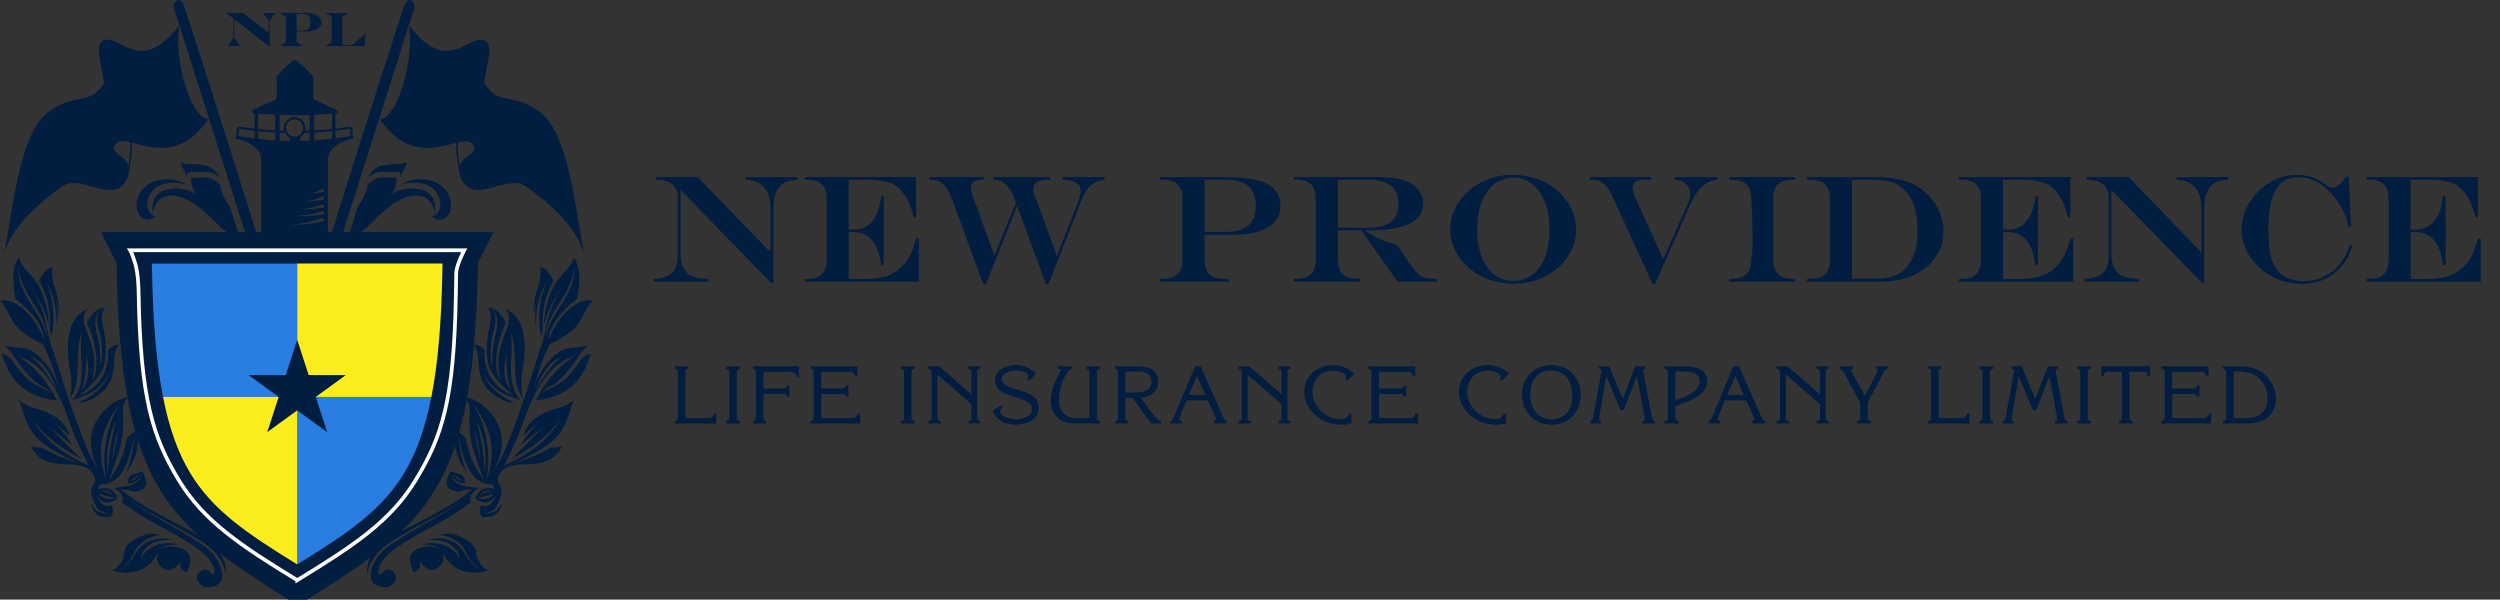 <?xml version="1.0" encoding="UTF-8"?>
<svg id="npl" xmlns="http://www.w3.org/2000/svg" viewBox="0 0 720.05 172.7">
  <rect x="0" y="0" width="720.05" height="172.7" fill="#333333" stroke="none"/>
  <defs>
    <style>
      .cls-1 {
        fill: none;
        stroke: #fff;
        stroke-linecap: square;
        stroke-miterlimit: 10;
        stroke-width: 1.07px;
      }

      .cls-2 {
        fill: #2a7de1;
      }

      .cls-2, .cls-3, .cls-4 {
        stroke-width: 0px;
      }

      .cls-3 {
        fill: #fcee1d;
      }

      .cls-4 {
        fill: #011e41;
      }
    </style>
  </defs>
  <g>
    <g>
      <path class="cls-4" d="M198.67,79.23c-.94-.59-1.61-1.41-2.03-2.45-.42-1.04-.63-2.43-.63-4.17v-17.91l26.03,26.74h.71v-21.56c0-2.63.57-4.64,1.7-6.02,1.14-1.38,2.79-2.07,4.96-2.07h.3v-.8h-14.93v.8c.99.07,1.77.18,2.32.32.55.14,1.1.39,1.65.73,1.02.62,1.8,1.52,2.34,2.71.54,1.19.81,2.57.81,4.15v12.99l-20.96-21.71h-12.11v.8h.39c1.27,0,2.35.2,3.24.59.89.4,1.57.96,2.04,1.7.47.74.7,1.63.7,2.68v17.05c0,1.41-.24,2.59-.72,3.54-.48.95-1.23,1.67-2.25,2.15-1.01.48-2.33.77-3.94.85v.8h15.73v-.8c-1.12-.04-1.98-.12-2.59-.22-1.09-.13-2.02-.42-2.78-.89Z"/>
      <path class="cls-4" d="M232.6,80.33h-.82l.04.8h32.83v-12.41h-.8c-.49,1.74-.96,3.12-1.4,4.14-.78,1.79-1.87,3.28-3.28,4.47-.82.71-1.7,1.28-2.63,1.72-.94.44-1.99.76-3.16.97-1.17.21-2.49.32-3.96.32h-4.96v-13.49h1.25c2.39,0,4.23.8,5.53,2.39.46.59.84,1.18,1.13,1.77.29.59.56,1.35.8,2.3.24.94.44,1.95.62,3.01h.76v-19.77h-.76c-.14,1.21-.3,2.12-.48,2.74-.34,1.46-.88,2.71-1.6,3.76-1.4,2.04-3.28,3.07-5.65,3.07h-1.6v-14.33h5.93c2.53,0,4.68.37,6.45,1.1,1.06.46,2.05,1.23,2.96,2.31.75.91,1.36,1.87,1.82,2.88.47,1.01,1,2.54,1.59,4.58h.65v-11.68h-32.07v.8h.82c1.87,0,3.25.45,4.14,1.34.89.89,1.34,2.27,1.34,4.15v17.54c0,3.68-1.83,5.53-5.48,5.53Z"/>
      <path class="cls-4" d="M314.57,53.12c.59-.44,1.13-.77,1.63-.96.5-.19,1.15-.32,1.95-.38v-.8h-12.11l.04.8c1.76.04,3.05.33,3.9.86.84.53,1.26,1.34,1.26,2.42,0,.71-.16,1.5-.47,2.38l-6.37,16.23-6.5-17.72c-.2-.5-.3-1.03-.3-1.6,0-.83.36-1.47,1.08-1.91.72-.44,1.73-.66,3.02-.66h.8v-.8h-16.36v.8c.79,0,1.46.11,2.02.32.55.22,1.09.6,1.61,1.14.59.56,1.08,1.19,1.46,1.88.38.69.82,1.77,1.33,3.24l-6.15,15.3-6.37-17.63c-.26-.76-.39-1.49-.39-2.18s.3-1.22.89-1.56c.6-.33,1.54-.5,2.82-.52l-.04-.8h-15.69v.8h.76c1.37,0,2.52.48,3.47,1.44.95.96,1.81,2.53,2.57,4.71l8.72,23.87h.84l8.98-22.47,8.24,22.47h.8l9.47-24.08c.85-2.11,1.88-3.65,3.09-4.6Z"/>
      <path class="cls-4" d="M353.91,80.33h-1.51c-3.66,0-5.48-1.84-5.48-5.53v-7.16h8.27c2.13,0,4.04-.19,5.74-.56,1.7-.37,3.13-.92,4.31-1.63,1.17-.71,2.06-1.59,2.67-2.62.6-1.03.91-2.22.91-3.54,0-1.92-.63-3.54-1.89-4.84-1.26-1.3-3.08-2.2-5.45-2.71-.66-.14-1.5-.27-2.5-.38-1.01-.11-2.14-.2-3.41-.27-1.27-.07-2.43-.11-3.5-.11h-18v.8h1.01c3.65,0,5.48,1.83,5.48,5.48v17.54c0,3.68-1.83,5.53-5.48,5.53h-1.06v.8h19.9v-.8ZM346.92,51.78h5.78c1.41,0,2.59.09,3.54.28.95.18,1.78.49,2.48.91,1.97,1.18,2.96,3.27,2.96,6.28,0,2.57-.71,4.48-2.14,5.71-1.42,1.23-3.63,1.84-6.6,1.84h-6.02v-15.02Z"/>
      <path class="cls-4" d="M413.84,80.29h-.84c-1.74,0-3.08-.31-4.01-.93-.47-.36-1.08-.99-1.8-1.89-.73-.9-1.49-1.96-2.3-3.18-.3-.44-.57-.84-.8-1.19-.23-.34-.58-.86-1.06-1.56l-.71-1.08c-1.21-.27-2.29-.58-3.24-.92-.95-.34-1.89-.75-2.83-1.24-.94-.49-1.98-1.11-3.13-1.86v-.09c2.33,0,4.06-.04,5.2-.13,1.5-.13,3-.38,4.51-.76,1.51-.37,2.71-.8,3.58-1.27,2.36-1.38,3.54-3.21,3.54-5.48,0-.83-.18-1.68-.55-2.52-.37-.85-.86-1.58-1.48-2.2-1.08-1.09-2.54-1.87-4.38-2.33-1.84-.46-4.35-.69-7.51-.69h-23.37v.8h.82c1.87,0,3.25.45,4.14,1.34.89.89,1.34,2.27,1.34,4.15v17.54c0,1.86-.45,3.23-1.35,4.13-.9.9-2.28,1.35-4.13,1.35h-.82v.84h19.03v-.84h-.88c-1.84,0-3.22-.45-4.12-1.36-.91-.91-1.36-2.28-1.36-4.12v-8.44h6.78l10.42,14.76h11.31v-.84ZM385.33,65.57v-13.79h8.72c5.83,0,8.74,2.29,8.74,6.86,0,1.6-.32,2.9-.96,3.92-.64,1.01-1.61,1.77-2.91,2.27-1.3.5-2.97.74-5,.74h-8.59Z"/>
      <path class="cls-4" d="M451.54,73.95c1.6-2.39,2.41-5,2.41-7.84,0-1.88-.4-3.73-1.19-5.54-.79-1.8-1.91-3.44-3.37-4.91-1.73-1.73-3.76-3.04-6.1-3.94-2.34-.9-4.92-1.35-7.74-1.35-3.19,0-6.16.71-8.89,2.13-2.73,1.42-4.91,3.33-6.54,5.75-1.63,2.42-2.44,5.02-2.44,7.81,0,2.1.47,4.11,1.41,6.04.94,1.93,2.26,3.61,3.94,5.06,1.68,1.45,3.63,2.57,5.84,3.36,2.21.79,4.56,1.19,7.07,1.19,3.28,0,6.3-.7,9.05-2.09,2.76-1.4,4.94-3.29,6.54-5.68ZM445.04,73.88c-.84,2.26-2.05,4-3.63,5.21-1.58,1.22-3.43,1.82-5.56,1.82-1.57,0-2.99-.35-4.27-1.04-1.28-.69-2.38-1.7-3.3-3.01-.92-1.32-1.63-2.88-2.11-4.7-.49-1.82-.73-3.84-.73-6.05,0-1.77.15-3.42.46-4.95.31-1.53.77-2.92,1.38-4.17.61-1.24,1.35-2.32,2.21-3.23.79-.83,1.76-1.48,2.92-1.93,1.16-.45,2.39-.68,3.7-.68.73,0,1.5.12,2.29.37.79.24,1.49.57,2.09.97,1.22.76,2.27,1.79,3.13,3.1.86,1.3,1.52,2.83,1.99,4.58.46,1.76.69,3.64.69,5.66,0,3.11-.42,5.79-1.26,8.05Z"/>
      <path class="cls-4" d="M476.71,81.71l10.02-22.55c.76-1.69,1.51-3.03,2.26-4.05.75-1.01,1.58-1.79,2.48-2.33.91-.54,1.94-.87,3.09-1v-.8h-12.15v.8c1.37.07,2.43.48,3.21,1.21.77.73,1.15,1.72,1.15,2.96,0,.87-.27,1.89-.82,3.09l-6.9,15.56-8.22-18.04c-.42-.95-.63-1.77-.63-2.46,0-.74.28-1.3.84-1.71.56-.4,1.33-.6,2.31-.6h2.16v-.8h-17.63v.8h1.06c2.19,0,3.97,1.5,5.35,4.51l11.68,25.47.76-.04Z"/>
      <path class="cls-4" d="M517.05,80.29h-.84c-1.84,0-3.21-.45-4.11-1.35-.9-.9-1.35-2.28-1.35-4.13v-17.54c0-1.87.44-3.25,1.34-4.15.89-.89,2.27-1.34,4.12-1.34h.84v-.8h-18.99v.8h.84c1.72,0,3.02.38,3.88,1.14.47.37.83.84,1.07,1.4.24.56.4,1.35.48,2.35.23,2.49.37,6.19.43,11.12.01,1.17.01,2.13,0,2.9-.02.77-.05,1.46-.12,2.05-.07.6-.16,1.29-.27,2.06,0,1.86-.45,3.23-1.35,4.13-.9.9-2.28,1.35-4.13,1.35h-.84v.84h18.99v-.84Z"/>
      <path class="cls-4" d="M559.78,66.5c0-1.93-.41-3.81-1.22-5.63-.81-1.83-1.97-3.47-3.46-4.92-1.65-1.68-3.69-2.93-6.12-3.74-2.43-.81-5.26-1.22-8.51-1.22h-20.01v.8h1.1c1.87,0,3.25.45,4.14,1.34.89.89,1.34,2.27,1.34,4.15v17.54c0,1.86-.45,3.23-1.35,4.13-.9.9-2.28,1.35-4.13,1.35h-1.1v.84h21.43c2.56,0,4.94-.36,7.14-1.07,2.2-.71,4.1-1.72,5.71-3.03,1.61-1.31,2.85-2.86,3.72-4.66.88-1.8,1.32-3.76,1.32-5.87ZM548.73,77.42c-.65.69-1.4,1.25-2.27,1.67-.86.42-1.87.73-3.02.92-1.15.18-2.55.28-4.21.28h-5.83v-28.51h5.44c1.63,0,3.02.09,4.18.28,1.16.18,2.18.49,3.06.92.89.42,1.68.98,2.38,1.67.85.85,1.55,1.83,2.11,2.96.56,1.12.99,2.42,1.29,3.9.3,1.47.44,3.04.44,4.69,0,5.05-1.19,8.79-3.58,11.22Z"/>
      <path class="cls-4" d="M594.9,72.86c-.78,1.79-1.87,3.28-3.28,4.47-.82.71-1.7,1.28-2.63,1.72-.94.44-1.99.76-3.16.97-1.17.21-2.49.32-3.96.32h-4.96v-13.49h1.25c2.39,0,4.23.8,5.53,2.39.46.59.84,1.18,1.13,1.77.29.59.56,1.35.8,2.3.24.94.44,1.95.62,3.01h.76v-19.77h-.76c-.14,1.21-.3,2.12-.48,2.74-.34,1.46-.88,2.71-1.6,3.76-1.4,2.04-3.28,3.07-5.66,3.07h-1.6v-14.33h5.94c2.53,0,4.68.37,6.45,1.1,1.07.46,2.05,1.23,2.96,2.31.75.91,1.36,1.87,1.82,2.88.47,1.01,1,2.54,1.59,4.58h.65v-11.68h-32.07v.8h.82c1.87,0,3.25.45,4.14,1.34.89.89,1.34,2.27,1.34,4.15v17.54c0,3.68-1.83,5.53-5.48,5.53h-.82l.04.8h32.83v-12.41h-.8c-.49,1.74-.96,3.12-1.4,4.14Z"/>
      <path class="cls-4" d="M616.15,80.33c-1.12-.04-1.99-.12-2.59-.22-1.09-.13-2.02-.42-2.78-.89-.94-.59-1.61-1.41-2.03-2.45-.42-1.04-.62-2.43-.62-4.17v-17.91l26.03,26.74h.71v-21.56c0-2.63.57-4.64,1.7-6.02,1.14-1.38,2.79-2.07,4.96-2.07h.3v-.8h-14.93v.8c.99.07,1.77.18,2.32.32.55.14,1.1.39,1.65.73,1.02.62,1.8,1.52,2.34,2.71.54,1.19.81,2.57.81,4.15v12.99l-20.96-21.71h-12.11v.8h.39c1.26,0,2.34.2,3.24.59.89.4,1.57.96,2.04,1.7.47.74.7,1.63.7,2.68v17.05c0,1.41-.24,2.59-.72,3.54-.48.95-1.23,1.67-2.25,2.15-1.01.48-2.33.77-3.94.85v.8h15.73v-.8Z"/>
      <path class="cls-4" d="M654.35,79.61c2.66,1.43,5.53,2.15,8.61,2.15,4.89,0,8.8-1.8,11.72-5.39.73-.92,1.31-1.81,1.73-2.66.42-.85.8-1.91,1.14-3.19h-.76c-.45,1.38-.89,2.49-1.34,3.33-.45.84-1.03,1.68-1.75,2.52-.89,1.01-1.87,1.85-2.95,2.53-1.07.69-2.22,1.2-3.45,1.54-1.23.34-2.52.52-3.85.52-1.44,0-2.77-.23-3.98-.68-1.22-.46-2.25-1.11-3.1-1.97-.69-.72-1.26-1.62-1.72-2.69-.45-1.07-.79-2.38-1-3.94-.22-1.55-.32-3.34-.32-5.35,0-3.5.31-6.38.92-8.64.61-2.27,1.55-3.94,2.82-5.01,1.26-1.07,2.91-1.61,4.92-1.61,1.68,0,3.32.38,4.92,1.14,1.6.76,3.07,1.87,4.42,3.33,1.35,1.45,2.52,3.19,3.52,5.22.37.72.67,1.41.89,2.07.22.66.46,1.52.7,2.57h.71l-.63-14.5h-.76c-1.54,2.13-2.82,3.2-3.84,3.2-.46,0-1.18-.34-2.16-1.01-.88-.65-1.73-1.17-2.56-1.56-.83-.4-1.7-.69-2.63-.87-.93-.18-1.91-.27-2.95-.27-3.11,0-5.85.78-8.22,2.33-1.57,1.02-2.95,2.25-4.13,3.68-1.19,1.43-2.09,2.97-2.71,4.62-.62,1.65-.93,3.3-.93,4.97,0,2.81.78,5.42,2.35,7.84,1.57,2.43,3.68,4.36,6.34,5.78Z"/>
      <path class="cls-4" d="M713.7,68.72c-.49,1.74-.96,3.12-1.4,4.14-.78,1.79-1.87,3.28-3.28,4.47-.82.71-1.7,1.28-2.63,1.72-.94.44-1.99.76-3.16.97-1.17.21-2.49.32-3.96.32h-4.96v-13.49h1.25c2.39,0,4.23.8,5.53,2.39.46.59.84,1.18,1.13,1.77.29.59.56,1.35.8,2.3.24.94.44,1.95.62,3.01h.76v-19.77h-.76c-.14,1.21-.3,2.12-.48,2.74-.34,1.46-.88,2.71-1.6,3.76-1.4,2.04-3.28,3.07-5.66,3.07h-1.6v-14.33h5.94c2.53,0,4.68.37,6.45,1.1,1.07.46,2.05,1.23,2.96,2.31.75.91,1.35,1.87,1.82,2.88.47,1.01,1,2.54,1.59,4.58h.65v-11.68h-32.07v.8h.82c1.87,0,3.25.45,4.14,1.34.89.89,1.34,2.27,1.34,4.15v17.54c0,3.68-1.83,5.53-5.48,5.53h-.82l.04.8h32.83v-12.41h-.8Z"/>
    </g>
    <g>
      <path class="cls-4" d="M203.51,120.41h-6.11v-12.78c0-1.01-.05-1.13.78-1.43v-.69h-3.81v.69c.9.21.85.37.85,1.43v12.23c0,1.06.05,1.22-.85,1.43v.69h11.93v-2.93h-.69c-.25,1.27-.92,1.36-2.1,1.36Z"/>
      <path class="cls-4" d="M209.12,106.2c.97.21.92.37.92,1.43v12.23c0,1.06.05,1.22-.92,1.43v.69h4.01v-.69c-.97-.3-.92-.42-.92-1.43v-12.23c0-1.01-.05-1.13.92-1.43v-.69h-4.01v.69Z"/>
      <path class="cls-4" d="M216.86,106.2c.9.21.85.37.85,1.43v12.23c0,1.06.05,1.22-.85,1.43v.69h3.81v-.69c-.83-.3-.78-.42-.78-1.43v-6.39h5.35c.71,0,1.29-.07,1.45.83h.69v-3.25h-.69c-.25.97-1.04.85-1.82.85h-4.98v-4.82h5.86c1.29,0,3.58-.3,3.69,1.5h.69v-3.07h-13.27v.69Z"/>
      <path class="cls-4" d="M244.5,120.41h-7.98v-6.94h5.65c.74,0,1.29-.07,1.52.78h.69v-3.18h-.69c-.23.97-1.27.83-2.03.83h-5.15v-4.82h7.98c1.02,0,1.45.09,1.78,1.13h.69v-2.7h-13.56v.69c1.01.14.94.48.94,1.43v12.23c0,.92.07,1.27-.94,1.43v.69h14.35v-2.95h-.69c-.28,1.43-1.38,1.38-2.56,1.38Z"/>
      <path class="cls-4" d="M259.45,106.2c.97.21.92.37.92,1.43v12.23c0,1.06.05,1.22-.92,1.43v.69h4.01v-.69c-.97-.3-.92-.42-.92-1.43v-12.23c0-1.01-.05-1.13.92-1.43v-.69h-4.01v.69Z"/>
      <path class="cls-4" d="M278.85,106.2c.99.21.95.37.95,1.43v5.95l-9.28-8.07h-3.18v.69c1.01.21.97.37.97,1.43v12.23c0,1.06.05,1.22-.97,1.43v.69h3.6v-.69c-1.02-.21-.97-.37-.97-1.43v-12l9.83,8.6v3.39c0,1.06.05,1.22-.95,1.43v.69h3.46v-.69c-.9-.21-.85-.37-.85-1.43v-12.23c0-1.06-.05-1.22.85-1.43v-.69h-3.46v.69Z"/>
      <path class="cls-4" d="M288.53,109.11c0-1.8,2.63-2.38,4.06-2.38.95,0,3.6.28,3.6,1.66,0,.3-.14.58-.28.83l.64.41,1.82-2.14c-1.73-1.52-3.46-2.33-5.79-2.33-2.68,0-6,1.27-6,4.4,0,5.82,10.64,3.94,10.64,8.17,0,2.35-2.58,3.02-4.54,3.02-1.29,0-4.59-.46-4.59-2.31,0-.48.35-.74.67-1.04l-.46-.64-2.42,1.47c1.13,2.98,3.62,4.08,6.64,4.08s6.65-1.34,6.65-4.84c0-6.23-10.64-4.38-10.64-8.37Z"/>
      <path class="cls-4" d="M312.9,106.2c.9.21.85.37.85,1.43v12.78h-3c-1.69,0-3.07-.02-4.31-1.29-1.02-1.02-1.41-2.52-1.41-3.94,0-2.33.6-4.71,1.71-6.79.46-.83,1.04-1.98,2.08-2.19v-.69h-4.13v.69c.6.07,1.13.09.78.67-1.45,2.45-2.84,5.61-2.84,8.49,0,1.87.65,3.88,2.15,5.1,1.43,1.2,3.32,1.52,5.12,1.52h6.92v-.69c-.94-.21-.9-.37-.9-1.43v-12.23c0-1.01-.05-1.13.9-1.43v-.69h-3.92v.69Z"/>
      <path class="cls-4" d="M332.73,120.07l-4.22-5.51c2.79-.16,5.05-1.71,5.05-4.68,0-3.28-2.58-4.36-5.51-4.36h-6.92v.69c.9.21.85.37.85,1.43v12.23c0,1.06.05,1.22-.85,1.43v.69h3.81v-.69c-.83-.3-.78-.42-.78-1.43v-5.31h1.94l5.49,7.43h2.82v-.69c-.83-.09-1.2-.6-1.66-1.22ZM324.15,113.05v-6.05h3.6c2.08,0,3.88.6,3.88,3,0,2.75-2.77,3.05-4.89,3.05h-2.58Z"/>
      <path class="cls-4" d="M352.16,119.86l-6.34-14.35h-1.62l-6.21,14.79c-.21.48-.34.83-.9.99v.69h3.35v-.69c-.34-.18-1.08-.07-.62-1.2l1.96-4.78h6.07l2.1,4.54c.55,1.2.3,1.2-.37,1.43v.69h3.81v-.69c-.69-.14-.97-.88-1.22-1.43ZM342.45,113.74l2.28-5.51,2.45,5.51h-4.73Z"/>
      <path class="cls-4" d="M368.19,106.2c.99.21.94.37.94,1.43v5.95l-9.27-8.07h-3.18v.69c1.01.21.97.37.97,1.43v12.23c0,1.06.05,1.22-.97,1.43v.69h3.6v-.69c-1.01-.21-.97-.37-.97-1.43v-12l9.83,8.6v3.39c0,1.06.05,1.22-.94,1.43v.69h3.46v-.69c-.9-.21-.85-.37-.85-1.43v-12.23c0-1.06-.05-1.22.85-1.43v-.69h-3.46v.69Z"/>
      <path class="cls-4" d="M388.01,109.66l2.1-2.03c-1.68-1.59-3.83-2.47-6.14-2.47-4.43,0-8.33,3.02-8.33,7.66,0,2.75,1.41,5.35,3.55,7.04,2.03,1.62,4.57,2.47,7.15,2.47.97,0,1.91-.11,2.86-.35v-2.86h-.62c-.3,1.2-1.41,1.59-2.51,1.59-4.24,0-8.03-3.51-8.03-7.82,0-3.62,2.35-6.11,6.02-6.11,1.11,0,3.62.39,3.62,1.87,0,.23-.09.44-.23.62l.55.39Z"/>
      <path class="cls-4" d="M405.16,120.41h-7.98v-6.94h5.65c.74,0,1.29-.07,1.52.78h.69v-3.18h-.69c-.23.97-1.27.83-2.03.83h-5.14v-4.82h7.98c1.01,0,1.45.09,1.78,1.13h.69v-2.7h-13.57v.69c1.01.14.95.48.95,1.43v12.23c0,.92.07,1.27-.95,1.43v.69h14.35v-2.95h-.69c-.28,1.43-1.38,1.38-2.56,1.38Z"/>
      <path class="cls-4" d="M432.56,109.66l2.1-2.03c-1.68-1.59-3.83-2.47-6.14-2.47-4.43,0-8.33,3.02-8.33,7.66,0,2.75,1.41,5.35,3.55,7.04,2.03,1.62,4.57,2.47,7.15,2.47.97,0,1.91-.11,2.86-.35v-2.86h-.62c-.3,1.2-1.41,1.59-2.51,1.59-4.24,0-8.03-3.51-8.03-7.82,0-3.62,2.35-6.11,6.02-6.11,1.11,0,3.62.39,3.62,1.87,0,.23-.09.44-.23.62l.55.39Z"/>
      <path class="cls-4" d="M446.88,105.16c-4.87,0-8.51,3.48-8.51,8.4s3.39,8.77,8.47,8.77,8.42-3.71,8.42-8.63-3.44-8.53-8.37-8.53ZM446.9,120.76c-4.17,0-6.14-3.21-6.14-7.06s1.82-6.97,5.91-6.97c4.29,0,6.18,3.28,6.18,7.17s-1.89,6.85-5.95,6.85Z"/>
      <path class="cls-4" d="M475.79,120.14l-2.49-13.01c-.11-.58-.16-.85.67-.92v-.69h-2.98l-3.6,9.37-3.88-9.37h-2.93v.69c.78.21.76.28.6,1.11l-2.28,12.69c-.11.6-.21,1.11-.88,1.29v.69h3.21v-.69c-.69-.12-.72-.49-.6-1.15l2.01-11.81,4.06,9.78h.97l3.81-9.78,2.17,11.81c.07.39.39,1.01-.58,1.15v.69h3.6v-.69c-.64-.18-.76-.53-.88-1.15Z"/>
      <path class="cls-4" d="M485.45,105.51h-6.02v.69c.99.21.95.37.95,1.43v12.23c0,1.06.05,1.22-.95,1.43v.69h4.06v-.69c-.99-.3-.94-.42-.94-1.43v-2.88c3.11-1.13,9.16-2.89,9.16-7.18,0-3.48-3.44-4.29-6.25-4.29ZM482.54,115.34v-8.33h2.54c1.96,0,4.45.3,4.45,2.82,0,3.11-4.68,4.66-6.99,5.51Z"/>
      <path class="cls-4" d="M507.21,119.86l-6.34-14.35h-1.62l-6.21,14.79c-.21.48-.34.83-.9.99v.69h3.35v-.69c-.35-.18-1.08-.07-.62-1.2l1.96-4.78h6.07l2.1,4.54c.55,1.2.3,1.2-.37,1.43v.69h3.81v-.69c-.69-.14-.97-.88-1.22-1.43ZM497.5,113.74l2.29-5.51,2.44,5.51h-4.73Z"/>
      <path class="cls-4" d="M523.23,106.2c.99.21.94.37.94,1.43v5.95l-9.27-8.07h-3.18v.69c1.01.21.97.37.97,1.43v12.23c0,1.06.05,1.22-.97,1.43v.69h3.6v-.69c-1.01-.21-.97-.37-.97-1.43v-12l9.83,8.6v3.39c0,1.06.05,1.22-.94,1.43v.69h3.46v-.69c-.9-.21-.85-.37-.85-1.43v-12.23c0-1.06-.05-1.22.85-1.43v-.69h-3.46v.69Z"/>
      <path class="cls-4" d="M540.25,106.2c.99.12.69.46.21,1.38l-3.35,6.46-3.78-6.92c-.37-.69-.48-.81.37-.92v-.69h-3.9v.69c.69.09,1.13.83,1.43,1.36l4.57,8.44v3.85c0,1.06.05,1.22-.97,1.43v.69h4.04v-.69c-.95-.3-.9-.42-.9-1.43v-3.99l4.38-8.28c.32-.62.6-1.27,1.36-1.38v-.69h-3.46v.69Z"/>
      <path class="cls-4" d="M564.46,120.41h-6.11v-12.78c0-1.01-.05-1.13.78-1.43v-.69h-3.81v.69c.9.21.85.37.85,1.43v12.23c0,1.06.05,1.22-.85,1.43v.69h11.93v-2.93h-.69c-.25,1.27-.92,1.36-2.1,1.36Z"/>
      <path class="cls-4" d="M570.08,106.2c.97.21.92.37.92,1.43v12.23c0,1.06.05,1.22-.92,1.43v.69h4.01v-.69c-.97-.3-.92-.42-.92-1.43v-12.23c0-1.01-.05-1.13.92-1.43v-.69h-4.01v.69Z"/>
      <path class="cls-4" d="M594.6,120.14l-2.49-13.01c-.12-.58-.16-.85.67-.92v-.69h-2.98l-3.6,9.37-3.88-9.37h-2.93v.69c.78.21.76.28.6,1.11l-2.29,12.69c-.11.6-.21,1.11-.88,1.29v.69h3.21v-.69c-.69-.12-.71-.49-.6-1.15l2.01-11.81,4.06,9.78h.97l3.81-9.78,2.17,11.81c.07.39.39,1.01-.58,1.15v.69h3.6v-.69c-.65-.18-.76-.53-.88-1.15Z"/>
      <path class="cls-4" d="M598.24,106.2c.97.21.92.37.92,1.43v12.23c0,1.06.05,1.22-.92,1.43v.69h4.01v-.69c-.97-.3-.92-.42-.92-1.43v-12.23c0-1.01-.05-1.13.92-1.43v-.69h-4.01v.69Z"/>
      <path class="cls-4" d="M605.23,108.25h.69c.21-1.27.71-1.18,1.78-1.18h3.46v12.78c0,1.06.05,1.22-.97,1.43v.69h4.11v-.69c-1.01-.21-.97-.37-.97-1.43v-12.78h3.62c1.06,0,1.5-.07,1.61,1.18h.69v-2.75h-14.03v2.75Z"/>
      <path class="cls-4" d="M633.62,120.41h-7.98v-6.94h5.65c.74,0,1.29-.07,1.52.78h.69v-3.18h-.69c-.23.97-1.27.83-2.03.83h-5.14v-4.82h7.98c1.01,0,1.45.09,1.78,1.13h.69v-2.7h-13.57v.69c1.01.14.95.48.95,1.43v12.23c0,.92.07,1.27-.95,1.43v.69h14.35v-2.95h-.69c-.28,1.43-1.38,1.38-2.56,1.38Z"/>
      <path class="cls-4" d="M644.38,105.51h-4.13v.69c.99.21.95.37.95,1.43v12.23c0,1.06.05,1.22-.95,1.43v.69h7.08c4.45,0,8.17-2.21,8.17-7.08,0-2.77-1.34-5.54-3.51-7.27-2.35-1.87-4.73-2.12-7.61-2.12ZM646.89,120.41h-3.53v-13.45c2.47,0,4.78.07,6.71,1.5,2.01,1.45,3.02,3.78,3.02,6.23,0,3.94-2.45,5.72-6.21,5.72Z"/>
    </g>
  </g>
  <g>
    <g id="npl-symbol-cutout">
      <path class="cls-4" d="M17.71,53.8c5.52-4.04,14.66,5.25,18.65-1.82.3-.58.51-1.12.65-1.62h0s0-.04.01-.06c.08-.3.13-.59.16-.87.74-4.08.88-6.86.8-8.31,5.47,1.35,14.26,4.63,22-6.8-4.37.14-9.95-15.33-8.38-27.04-10.76,14.37-16.83,2.98-21.41,4.22-1.18.17-2.2,1.61-1.53,5.01.2,1,.71,3.79,1.31,7.26.02-.03.04-.06.06-.09v.03s-.05.1-.05.1c0-.01,0-.02,0-.03-4.13,6.98-7.56,2.41-15.95,8.41C5.6,38.21,3.82,59.86,1.22,72.66c3.03-8.54,10.97-14.82,16.49-18.87ZM32.76,42.81s0,0,0,0v.05c.02-.08.05-.15.06-.23l.37-.98c.75-1.23,2.26-1.13,4.29-.67.05,1.39.02,3.78-.43,6.85-.79-2.68-4.19-3.66-4.28-4.86,0-.05,0-.11-.01-.16h0s0,0,0,0Z"/>
      <path class="cls-4" d="M109.43,34.32c7.74,11.43,16.52,8.14,22,6.8-.08,1.43-.02,4.2.8,8.19.05.77.3,1.65.83,2.67,4,7.07,13.13-2.22,18.65,1.82,5.52,4.04,13.46,10.33,16.49,18.87-2.6-12.8-4.39-34.45-12.81-40.48-8.38-6-11.81-1.43-15.95-8.41,0,.01,0,.02,0,.03l-.05-.1v-.02s.04.06.06.09c.6-3.47,1.11-6.26,1.31-7.26.67-3.4-.35-4.85-1.53-5.01-4.58-1.24-10.65,10.15-21.41-4.22,1.56,11.71-4.01,27.18-8.38,27.04ZM131.91,41c2.04-.47,3.56-.57,4.31.66l.37.99c.02.08.04.14.05.22v-.04s0-.01,0-.02h0s0,.02,0,.02c0,.05,0,.1-.01.15-.08,1.18-3.39,2.16-4.24,4.75-.48-3.16-.55-5.43-.49-6.74Z"/>
      <polygon class="cls-4" points="67.21 5.32 67.21 10.86 65.73 13.09 65.33 13.09 65.32 13.26 69.43 13.26 69.43 13.1 69 13.1 67.48 10.81 67.48 5.52 68.67 6.45 72.41 9.38 76.14 12.32 77.34 13.26 77.68 13.26 77.68 6.03 79.13 3.89 79.55 3.89 79.55 3.73 75.47 3.73 75.47 3.89 75.88 3.89 77.41 6.05 77.41 9.49 76.53 8.8 73.74 6.59 70.96 4.41 70.08 3.73 64.97 3.73 64.97 3.89 65.39 3.89 67.21 5.32"/>
      <path class="cls-4" d="M82.31,4.82v7.35l-1.49.92h-.32v.17h6.78v-.17h-.36l-1.49-.94v-3.06h2c1.1,0,2.04-.1,2.81-.3.77-.2,1.36-.5,1.76-.89s.6-.87.6-1.43c0-.41-.12-.8-.35-1.15-.23-.35-.56-.64-.98-.88-.24-.15-.54-.27-.91-.39-.37-.11-.78-.2-1.23-.26-.45-.06-.89-.09-1.3-.09h-7.34v.17h.29l1.54.92ZM85.42,3.98h1.75c.5,0,.92.09,1.26.26.34.17.59.43.76.77.17.34.26.77.26,1.29,0,.89-.2,1.54-.6,1.96-.2.2-.46.35-.79.44-.33.1-.75.14-1.25.14h-1.39V3.98Z"/>
      <polygon class="cls-4" points="105.29 9.51 105.14 9.51 105.11 9.86 101.36 13.01 98.6 13.01 98.6 4.85 100.17 3.9 100.47 3.9 100.47 3.73 93.73 3.73 93.73 3.9 94.07 3.9 95.52 4.78 95.52 12.17 94.01 13.09 93.69 13.09 93.69 13.26 105.06 13.26 105.29 9.51"/>
      <path class="cls-4" d="M155.59,76.92s.48,2.83-.81,6.35c-.82,2.25-1.18,5.24-1.08,7.77.11-1.79.5-3.55,1.04-5.24-.63,2.63-.86,5.42-.36,8.01.01-4.31.55-8.67,2.97-12.37-2.24,4.91-2.45,10.27-1.58,15.41.22-.71.42-1.44.61-2.18-.21-2.69-.19-8.44,3.07-13.79,0,0-1.84-3.97-3.87-3.96Z"/>
      <path class="cls-4" d="M154.3,115.3s5.84-.21,10.15-3.85c4.31-3.64,4.99-8.25,5.9-9.45,0,0-1.42-.21-3.09,1.58,0,0-2.12,3.59-4.68,5.78-2.32,1.98-5.82,2.94-6.56,4.02,0,0,.58-1.21,2.98-2.39,2.4-1.19,6.14-5.88,7.4-7.98,1.26-2.1,2.9-3.41,2.9-3.41,0,0-2.31.45-5.11.61-3.9.21-8.81,5.88-10.72,12.18.67-2.33,2.83-9.51,4.92-13.3,0,0,4.21-1.76,6.67-4.16,2.46-2.4,3.67-5.95,4.65-7.18l.99-1.24s-2.17-.29-3.62.52c-1.45.81-5.62,2.47-9.19,10.99,0,0,.27-3.49,2.97-6.76,2.7-3.27,5.39-5.24,5.39-5.24,0,0,.66-3.09.62-6.47-.04-3.39-1.68-5.49-1.68-5.49,0,0,0,1.51-2.34,4.02-2.17,2.33-5.82,6.31-6.23,15.76.25-.92.51-1.83.81-2.73.96-2.99,2.69-5.58,4.23-8.22-1.39,2.72-2.97,5.42-3.72,8.38-.68,2.4-.96,4.88-1.74,7.33,0,.16-.02.31-.09.45-.46.87-3.65,11.35-4.85,14.96-1.2,3.61-4.37,12.33-6.04,16.09-1.67,3.76-3.23,5.45-3.23,5.45,0,0,1.63-2.38,2.2-5.22.58-2.83.87-7.45-3.33-11.87-2.96-3.12-5.25-3.77-6.34-3.89.83-4.56,1.49-9.58,1.99-15.14,2.51,2.85-.35,8.71,4.56,13.26,2.85,2.63,5.48,3.25,7.22,3.3-3.99-1.65-7.71-4.38-9.04-8.57,1.88,4.4,6.36,6.65,10.59,7.73-3.03-3.45-2.8-8.15-2.53-12.57.29-4.67-.23-6.44-.23-6.44,1.72,2.09.83,11.42,1.72,14.62.9,3.2,1.79,3.93,1.79,3.93-.32-1.05-.75-3.93-.19-7.21.56-3.28,1.33-8.15.03-12.73-1.29-4.58-4.85-5.76-4.85-5.76,0,0,1.09,1.06,1.02,3.18-.07,2.12-1.31,3.4-2.56,8.3-1.25,4.9.22,9.55.22,9.55-3.76-6.43,1.4-16.98,1.4-16.98-.55-1.52-1.72-2.96-2.69-3.67-.97-.7-2.53-.8-2.53-.8,1.2,1.49.96,3.63.6,5.39-.36,1.75-1.54,6.74-.29,11.22,1.24,4.48,7.29,8.81,7.29,8.81-9.83-3.76-8.43-13.14-8.43-13.14,0,0-.79-.89-1.77-1.31-.72-.31-1.14-.29-1.32-.26.62-6.97,1-14.77,1.15-23.6l4.49-8.84h-38.1c.54-.45,1.06-.91,1.55-1.37,3.56-3.34,8.06-8.5,13.51-9.15,5.45-.65,6.1,5.16,6.1,5.16,0,0,1.16-5.3-3.56-6.76-4.72-1.45-8.94,1.16-8.94,1.16,1.53-1.45,1.53-4.79,1.53-4.79,0,0-1.16.22-3.78,0-2.62-.22-4.65,2.18-4.65,2.18-.22,3.05-2.83,6.28-2.83,6.28l-2.17,7.29h-2L119.19,2.77c.79-2.06-1.33-4.08-2.5-1.68-.81,1.66-11.08,33.99-21.1,65.77h-1.14v-20.86c0-4.82,7.3-6.07,7.3-6.07v-.87s-.07.01-.2.04c0-.02,0-.04,0-.06v-1.66c0-.24-.09-.47-.26-.63-.2-.2-.47-.29-.77-.24-1.3.2-2.6.37-3.91.52v-4.42c.41-.04.63-.07.63-.07v-.76l-7.03-3.27v-6.54s-4.49-4.74-5.29-4.74-5.29,4.74-5.29,4.74v6.54l-7.03,3.27v.76s.25.03.7.08v4.44c-1.39-.15-2.77-.33-4.14-.54-.57-.09-1.03.32-1.03.88v1.66s0,.04,0,.06c-.13-.02-.2-.04-.2-.04h0v.87s7.3,1.25,7.3,6.07v20.86h-1.45C63.8,35.08,53.53,2.75,52.72,1.09c-1.17-2.4-3.29-.38-2.5,1.68l20.36,64.09h-1.99l-2.35-7.29s-2.62-3.23-2.83-6.28c0,0-2.03-2.4-4.65-2.18-2.62.22-3.78,0-3.78,0,0,0,0,3.34,1.53,4.79,0,0-4.21-2.61-8.94-1.16-4.72,1.45-3.56,6.76-3.56,6.76,0,0,.65-5.81,6.1-5.16,5.45.65,9.95,5.81,13.51,9.15.49.46,1.01.92,1.55,1.37H29.05l4.49,8.84c.26,15.92,1.29,28.55,3.19,38.86-.65-.04-3.26.1-6.88,3.91-4.2,4.42-3.91,9.03-3.33,11.87.58,2.83,2.2,5.22,2.2,5.22,0,0-1.57-1.69-3.23-5.45-1.66-3.76-4.84-12.48-6.04-16.09-1.2-3.61-4.39-14.09-4.85-14.96-.08-.15-.1-.29-.09-.45-.78-2.45-1.06-4.94-1.74-7.33-.75-2.96-2.33-5.66-3.72-8.38,1.54,2.64,3.27,5.23,4.23,8.22.31.9.57,1.82.81,2.73-.41-9.44-4.06-13.43-6.23-15.76-2.34-2.51-2.34-4.02-2.34-4.02,0,0-1.64,2.1-1.68,5.49-.04,3.39.62,6.47.62,6.47,0,0,2.69,1.97,5.39,5.24,2.7,3.27,2.97,6.76,2.97,6.76-3.57-8.52-7.74-10.18-9.19-10.99-1.45-.81-3.62-.52-3.62-.52l.99,1.24c.99,1.24,2.19,4.78,4.65,7.18,2.46,2.4,6.67,4.16,6.67,4.16,2.09,3.79,4.25,10.97,4.92,13.3-1.91-6.3-6.81-11.96-10.72-12.18-2.8-.16-5.11-.61-5.11-.61,0,0,1.64,1.31,2.9,3.41,1.26,2.1,5,6.79,7.4,7.98,2.4,1.19,2.98,2.39,2.98,2.39-.74-1.08-4.24-2.04-6.56-4.02-2.57-2.19-4.69-5.78-4.69-5.78-1.67-1.79-3.09-1.58-3.09-1.58.91,1.2,1.6,5.81,5.9,9.45,4.31,3.64,10.15,3.85,10.15,3.85-4.76-9.53-11.21-12.68-11.21-12.68,9.7,2.53,13.79,16.12,15.47,20.71,1.69,4.59,4.87,10.69,4.87,10.69-12.92-5.48-16.06-13.34-16.06-13.34,4.25,7.05,14.93,11.95,14.93,11.95-1.03-.47-1.7-.99-2.22-1.66-2.63-2.6-5.25-5.21-7.83-7.87,2.15,1.72,4.33,3.42,6.52,5.11,0-.02-.01-.04-.02-.06-1.38-2.08-2.94-4.11-4.65-5.99,1.32,1.04,2.58,2.16,3.8,3.33-.09-.29-.19-.59-.3-.9-1.67-4.91-8.09-6.65-10.13-7.2-2.04-.55-4.27-2.22-4.27-2.22,1.35,1.64,1.54,7.89,6.34,11.89,4.8,4,11.2,6.3,11.2,6.3-6.13-1.52-10.64-4.41-10.64-4.41,0,0-1.16-.07-1.76-.12-.96-.08-1.52-.35-1.52-.35,0,0,.12,1,2.19,2.98,2.27,2.17,6.71,2.34,9.49,2.34,2.78,0,4.63,1.08,5.23,1.48.6.41,2.22,2.77,1.14,4.18-.97,1.27-.66,2.84-.48,3.46.36,1.07.78,2.13,1.31,3.1.58,1.42,2.7,1.34,3.66,2.28-1.01-.74-3.13-.26-4.23-1.86-.37-.47-.69-.96-.99-1.45.11,1.96,1.74,3.45,2.63,3.68,1.29.32,3.01.21,3.01.21,1.24-1.08.31-3.34.31-3.34,0,0-1.57.68-2.82-.45-1.25-1.12-1.33-2.61-1.33-2.61,0,0,.41,1.48,1.62,1.93,1.21.45,1.68.41,2.94-.04.36-.13,1.2-.83,1.2-.83,0,0-.33-1.32-1.68-2.39-1.35-1.06-3.76-.33-3.76-.33.03-.97.95-1.4.95-1.4,0,0,.62.28,2.23-.32,4.93-1.98,5.98-8.78,7.44-13.9-.47,2.79-.96,5.56-1.73,8.32-.26.8-.56,1.61-.94,2.4,2.23-2.52,3.25-5.98,3.35-7.51.05-.73,0-1.49-.09-2.17,3.77,12.2,9.42,20.51,17.29,27.77-.64-.38-1.31-.76-2-1.14-8.74-4.66-14.15-7.1-20.22-11.99,0,0,1.11.31,2.41.19,0,0,1.48,1.2,3.99-.15,2.51-1.35-.11-5.24-.11-5.24,0,0-1.22.6-2.09.74-.87.14-2,.77-1.93,2.2.01.24-.08.26-.18.44.05,0,.14.19.2.18,1.72-.13,3.75-1.07,3.82-3.18.24,2.09-1.86,3.55-3.68,3.88-1.44.32-2.88.47-4.32.58,1.23.61,3.09,1.92,2.43,4.16,0,0,4.35,3.4,10.06,6.41,5.08,2.68,12.32,6.7,14.76,9.68,2.33,2.84,1.95,4.86,1.19,4.62-.76-.24-1.12-2.04-3.01-1.12-2.52,1.22-1.49,3.69.3,4.59,1.14.57,3.23.3,4.75-.91,1.61-1.78.36-5.44-1.25-7.5-1.94-2.82-5.11-4.49-8.04-6.32-5.88-3.67-12.31-6.62-17.66-11.01,5.45,4.24,11.95,7.03,17.94,10.55,2.96,1.75,6.25,3.36,8.41,6.31,1.07,1.43,1.93,3.06,2.24,4.91.03.12.05.24.06.36.07-.31.12-.64.13-.99.05-1.67-.59-3.29-1.75-4.86,5.66,4.33,12.23,8.53,19.79,13.3h5.34c6.91-4.35,12.97-8.23,18.27-12.17-.69,1.21-1.04,2.46-1.01,3.73.01.35.06.68.13.99.02-.12.04-.24.06-.36.3-1.84,1.17-3.47,2.24-4.91.49-.67,1.05-1.27,1.64-1.82.55-.44,1.09-.88,1.62-1.32,1.64-1.19,3.45-2.16,5.15-3.17,5.98-3.53,12.48-6.31,17.94-10.55-5.35,4.39-11.79,7.34-17.66,11.01-2.93,1.83-6.1,3.5-8.04,6.32-1.61,2.07-2.86,5.72-1.25,7.5,1.52,1.2,3.61,1.48,4.75.91,1.79-.89,2.82-3.37.3-4.59-1.89-.92-2.25.88-3.01,1.12-.76.24-1.13-1.79,1.19-4.62,2.44-2.98,9.67-6.99,14.76-9.68,5.71-3.02,10.06-6.41,10.06-6.41-.66-2.23,1.2-3.55,2.43-4.16-1.44-.1-2.87-.26-4.32-.58-1.82-.33-3.92-1.79-3.68-3.88.06,2.11,2.1,3.05,3.82,3.18.06,0,.14-.19.2-.18-.1-.19-.19-.2-.18-.44.07-1.43-1.06-2.06-1.93-2.2-.87-.14-2.09-.74-2.09-.74,0,0-2.62,3.89-.11,5.24,2.51,1.35,3.99.15,3.99.15,1.3.11,2.41-.19,2.41-.19-6.07,4.89-11.48,7.33-20.22,11.99-.07.04-.14.08-.21.11,6.82-6.59,11.87-14.13,15.4-24.65,0,.02,0,.05,0,.07.11,1.54,1.12,4.99,3.35,7.51-.38-.79-.68-1.6-.94-2.4-.71-2.55-1.18-5.11-1.62-7.68.01-.04.02-.08.03-.12,1.39,5.05,2.53,11.46,7.3,13.37,1.61.6,2.23.32,2.23.32,0,0,.92.43.95,1.4,0,0-2.42-.73-3.77.33-1.35,1.06-1.68,2.39-1.68,2.39,0,0,.83.7,1.2.83,1.26.44,1.72.48,2.94.04,1.21-.45,1.62-1.93,1.62-1.93,0,0-.08,1.49-1.33,2.61-1.25,1.12-2.82.45-2.82.45,0,0-.93,2.27.31,3.34,0,0,1.72.12,3.01-.21.89-.22,2.52-1.72,2.63-3.68-.3.5-.63.98-.99,1.45-1.1,1.59-3.22,1.11-4.23,1.86.96-.94,3.08-.85,3.66-2.28.53-.97.95-2.03,1.31-3.1.18-.62.49-2.19-.48-3.46-1.08-1.41.54-3.78,1.14-4.18.6-.4,2.45-1.49,5.23-1.48,2.78,0,7.22-.17,9.49-2.34,2.08-1.98,2.19-2.98,2.19-2.98,0,0-.56.28-1.52.35-.6.05-1.76.12-1.76.12,0,0-4.51,2.9-10.64,4.41,0,0,6.4-2.3,11.2-6.3,4.79-4,4.99-10.25,6.34-11.89,0,0-2.23,1.67-4.27,2.22-2.04.55-8.46,2.29-10.13,7.2-.11.32-.21.62-.3.9,1.22-1.17,2.48-2.28,3.8-3.33-1.71,1.89-3.28,3.91-4.65,5.99,0,.02-.01.04-.02.06,2.19-1.69,4.37-3.38,6.52-5.11-2.57,2.65-5.2,5.26-7.83,7.87-.51.67-1.19,1.18-2.22,1.66,0,0,10.68-4.9,14.93-11.95,0,0-3.14,7.86-16.06,13.34,0,0,3.18-6.1,4.87-10.69,1.69-4.59,5.77-18.18,15.47-20.71,0,0-6.45,3.15-11.21,12.68ZM163.48,83.2c1.93-3.51,1.91-6.33,1.9-6.69.62,5.93-3.67,10.84-5.69,14.38-2.05,3.35-2.5,6.14-2.54,6.57.17-6.02,4.65-10.5,6.33-14.26ZM141.76,105.8c-1-4.11-.21-8.59.71-11.46.61-2.51,0-4.24-.31-4.76-.04-.05-.09-.11-.14-.16.02-.02.07.04.14.16,1.36,1.55,1.11,3.96.8,5.77-.5,1.97-.91,3.62-1.02,5.21-.27,3.11-.16,5.24-.18,5.24ZM147.16,112.49c-3.16-4.29-1.42-9.57-1.29-10.11-.26,4.81.89,9.33,1.29,10.11.03.04.06.09.1.13-.02,0-.06-.05-.1-.13ZM96.63,37.67c1.34-.15,2.68-.33,4-.53.08-.01.16,0,.21.06.04.04.06.1.06.17v1.66c0,.06-.02.12-.05.18-.89.15-2.38.38-4.23.62v-2.16ZM73.33,39.86c-1.96-.25-3.54-.5-4.47-.65-.03-.06-.05-.12-.05-.18v-1.66c0-.14.09-.23.23-.23.02,0,.03,0,.05,0,1.41.21,2.82.4,4.24.55v2.16ZM11.01,90.89c-2.02-3.54-6.31-8.45-5.69-14.37-.01.37-.02,3.18,1.9,6.69,1.68,3.76,6.17,8.24,6.33,14.26-.04-.44-.49-3.23-2.54-6.57ZM9.16,102.94s1.54.37,3.11,2.05c1.58,1.62,3.13,4.24,3.97,7.11-.21.14-2.54-5.54-7.09-9.16ZM32.5,142.57s-1.64-.95-3.6-1.15c-.13,0,2.28-.61,3.6,1.15ZM33.3,143.32s-.63.32-1.66.37c-.9.08-2.68-.28-3.05-1.71.21.33,2.16,1.15,4.72,1.33ZM29.09,129.97c-.04-4.35,1.93-9.2,5.43-13.78-.53.83-6.29,10.08-3.91,22.03,0,.03-1.56-3.84-1.52-8.25ZM34.5,123.15c-.06.13-.12.26-.18.39-.38,1.23-1.18,5.22-1.94,9.29,0,.08-.01.12-.02.12,0-.04.01-.08.02-.12.06-.77.11-5.24,1.94-9.29.08-.26.14-.4.18-.39ZM33.51,121.06c.09-.26.16-.4.19-.39-.07.13-.13.26-.19.39-.59,1.64-2.24,8.32-2.44,15.3-.05-.78-1.27-7.9,2.44-15.3ZM36.66,126.05s-.33,1.24-.99,3.89c-.93,3.71-4.19,8.23-4.19,8.23,0,0,1.66-5.05,2.75-8.01,1.09-2.96,1.45-8.29,1.19-11.37-.21-2.56.93-3.76,1.33-4.1.64,3.45,1.37,6.64,2.21,9.6-.79.25-2.3,1.77-2.3,1.77ZM37.4,138.57c.01-.05,1.48-.83,2.65-2.06.12-.04-.75,1.88-2.65,2.06ZM79.23,40.46c-1.74-.13-3.41-.3-4.91-.48v-2.18c1.63.16,3.27.29,4.91.38v2.28ZM79.23,37.53c-1.64-.09-3.28-.22-4.91-.38v-4.45c1.15.11,2.84.24,4.91.34v4.49ZM90.5,33.05c2.21-.1,3.98-.24,5.15-.36v4.42c-1.71.18-3.43.32-5.15.41v-4.47ZM90.5,38.18c1.72-.09,3.44-.23,5.15-.41v2.18c-1.56.19-3.32.37-5.15.51v-2.28ZM80.53,33.09c1.4.05,2.93.09,4.57.09,1.46,0,2.83-.03,4.09-.07v4.48c-.44.02-.88.03-1.31.04.06-.24.1-.5.1-.76,0-1.73-1.4-3.13-3.13-3.13s-3.13,1.4-3.13,3.13c0,.26.04.52.1.76-.43-.01-.85-.03-1.28-.04v-4.5ZM86.42,40.63v-1.06c.52-.3.94-.75,1.21-1.28.52-.01,1.04-.03,1.56-.05v2.31c-.06,0-.11,0-.17,0-.87.04-1.74.06-2.61.07ZM86.71,62.08c.18-.01.38-.03.59-.05.21-.02.43-.06.65-.09.45-.07.94-.14,1.42-.22.47-.11.94-.21,1.38-.32.22-.05.43-.09.63-.16.2-.06.39-.12.57-.17.71-.21,1.18-.35,1.18-.35l.22.96s-.48.08-1.21.2c-.18.03-.38.06-.59.1-.21.04-.44.05-.67.08-.47.05-.96.1-1.46.14-.5.02-.99.03-1.45.05-.23,0-.45.02-.67,0-.21,0-.41-.02-.6-.02-.74-.03-1.23-.05-1.23-.05,0,0,.49-.04,1.22-.1ZM84.85,39.35c-1.37,0-2.48-1.11-2.48-2.48s1.11-2.48,2.48-2.48,2.48,1.11,2.48,2.48-1.11,2.48-2.48,2.48ZM83.48,40.63c-.94-.01-1.88-.04-2.81-.07-.04,0-.09,0-.13,0v-2.31c.51.02,1.02.04,1.53.05.31.6.81,1.09,1.42,1.39v.95ZM91.88,63.97c-.22.05-.47.1-.72.15-.25.06-.54.09-.83.13-.57.08-1.19.16-1.8.25-.31.03-.61.04-.92.07-.3.02-.6.04-.89.06-.29.01-.56.05-.83.05-.26,0-.51,0-.74,0-.92,0-1.53,0-1.53,0,0,0,.61-.06,1.52-.15.23-.02.47-.05.73-.07.26-.02.53-.08.81-.13.28-.05.57-.1.87-.15.29-.05.59-.1.89-.15.59-.14,1.17-.28,1.72-.42.27-.07.54-.12.79-.21.25-.08.49-.15.7-.22.88-.27,1.46-.46,1.46-.46l.25.95s-.6.12-1.49.31ZM92.41,59.89c-.14.03-.3.05-.47.08-.16.04-.35.05-.54.07-.37.04-.77.09-1.17.13-.4.02-.79.04-1.16.06-.18,0-.36.02-.53.02-.17,0-.33,0-.48-.01-.59-.01-.98-.02-.98-.02,0,0,.39-.05.97-.13.14-.02.3-.04.47-.06.17-.02.34-.06.52-.1.36-.07.74-.15,1.12-.23.37-.1.74-.21,1.09-.3.17-.05.34-.09.5-.15.16-.06.31-.11.45-.16.56-.19.92-.32.92-.32l.25.95s-.39.07-.96.18ZM92.66,57.57c-.11.02-.23.05-.36.07-.12.03-.27.04-.41.07-.29.04-.59.08-.9.13-.31.03-.61.04-.9.07-.14,0-.28.02-.41.03h-.37c-.45,0-.76,0-.76,0,0,0,.3-.06.74-.15.11-.02.23-.05.36-.07.13-.03.26-.07.39-.11.27-.08.56-.16.84-.24.28-.1.55-.2.81-.29.13-.05.25-.08.37-.14.12-.05.23-.1.34-.15.42-.18.69-.3.69-.3l.3.94s-.3.06-.74.15ZM92.87,55.32c-.08.02-.17.04-.27.06-.09.03-.2.04-.31.06-.22.04-.45.08-.69.12-.23.03-.46.05-.68.08-.11,0-.21.03-.31.03-.1,0-.19,0-.28.01-.35.01-.58.02-.58.02,0,0,.22-.07.55-.17.08-.03.17-.05.26-.08.09-.03.19-.07.29-.11.2-.08.41-.16.62-.25.2-.1.4-.19.59-.28.09-.05.18-.08.27-.13.09-.05.17-.09.24-.13.3-.17.5-.28.5-.28l.36.92s-.22.05-.56.13ZM133.3,138.57c-1.9-.18-2.76-2.1-2.65-2.06,1.17,1.22,2.63,2.01,2.65,2.06ZM135.03,129.94c-.66-2.65-.99-3.89-.99-3.89,0,0-.99-1-1.79-1.52.82-2.89,1.54-5.99,2.17-9.34.47.63,1.02,1.76.87,3.6-.26,3.07.1,8.41,1.19,11.37,1.09,2.96,2.75,8.01,2.75,8.01,0,0-3.26-4.52-4.19-8.23ZM136.2,123.15s.1.13.18.39c1.83,4.05,1.88,8.52,1.94,9.29,0,.04.02.08.02.12,0,0-.01-.04-.02-.12-.76-4.07-1.55-8.06-1.94-9.29-.06-.13-.12-.26-.18-.39ZM139.63,136.36c-.2-6.98-1.84-13.66-2.44-15.3-.06-.13-.12-.26-.19-.39.03,0,.1.13.19.39,3.71,7.4,2.48,14.53,2.44,15.3ZM140.09,138.23c2.39-11.96-3.38-21.21-3.9-22.03,3.49,4.58,5.47,9.44,5.43,13.78.04,4.41-1.53,8.28-1.52,8.25ZM141.79,141.41c-1.96.2-3.59,1.11-3.6,1.15,1.31-1.76,3.73-1.16,3.6-1.15ZM139.06,143.69c-1.03-.05-1.67-.38-1.66-.37,2.55-.18,4.51-1,4.71-1.33-.37,1.43-2.15,1.79-3.05,1.71ZM154.45,112.1c.84-2.86,2.39-5.49,3.97-7.11,1.57-1.68,3.15-2.05,3.11-2.05-4.55,3.62-6.87,9.3-7.08,9.16Z"/>
      <path class="cls-4" d="M15.92,83.27c-1.29-3.52-.82-6.35-.82-6.35-2.03-.01-3.87,3.96-3.87,3.96,3.26,5.35,3.29,11.1,3.07,13.79.2.73.39,1.46.61,2.18.87-5.14.67-10.5-1.58-15.41,2.42,3.7,2.96,8.06,2.97,12.37.5-2.58.27-5.38-.36-8.01.54,1.69.92,3.45,1.04,5.24.1-2.53-.25-5.52-1.08-7.77Z"/>
      <path class="cls-4" d="M27.73,89.39c-.97.7-2.14,2.14-2.69,3.67,0,0,5.16,10.55,1.4,16.98,0,0,1.47-4.65.22-9.55-1.25-4.9-2.49-6.18-2.56-8.3-.07-2.12,1.02-3.18,1.02-3.18,0,0-3.56,1.18-4.85,5.76-1.29,4.57-.53,9.45.03,12.73.56,3.28.13,6.15-.19,7.21,0,0,.9-.73,1.79-3.93.89-3.2,0-12.53,1.72-14.62,0,0-.51,1.77-.23,6.44.27,4.42.51,9.12-2.53,12.57,4.23-1.08,8.71-3.33,10.59-7.73-1.33,4.19-5.05,6.92-9.05,8.57,1.74-.05,4.37-.66,7.22-3.3,4.97-4.61,1.96-10.56,4.65-13.38,0,0-.44-.2-1.42.23-.98.43-1.77,1.31-1.77,1.31,0,0,1.4,9.38-8.43,13.14,0,0,6.05-4.33,7.3-8.81,1.24-4.48.07-9.47-.29-11.22-.36-1.75-.6-3.9.6-5.39,0,0-1.56.09-2.53.8ZM23.54,112.49c-.04.08-.07.13-.09.13.03-.04.06-.09.09-.13.39-.79,1.55-5.3,1.29-10.11.13.54,1.87,5.82-1.29,10.11ZM28.93,105.8s.09-2.14-.18-5.24c-.11-1.59-.52-3.24-1.02-5.21-.31-1.81-.57-4.21.79-5.77.07-.12.12-.17.14-.16-.05.05-.09.11-.14.16-.3.52-.93,2.25-.31,4.76.92,2.86,1.71,7.35.72,11.46Z"/>
      <path class="cls-4" d="M116.62,48.31c.51-.83.54-1.49.54-1.49-1.2.65-5.08.22-7.52.94-2.43.73-3.81,3.49-3.81,3.49.72-.8,2.43-1.64,3.49-1.71,1.05-.07,3.12.04,4.87-.04,1.74-.07,1.12,1.85,1.12,1.85,0,0,.8-2.22,1.31-3.05Z"/>
      <path class="cls-4" d="M124.46,62.31c.44.8,3.81,2.11,5.09-1.2,1.33-3.46-1.05-8.1-5.78-9.19-4.72-1.09-8.25,1.16-8.25,1.16,9.74-2.25,11.73,4,11.26,6.57-.41,2.23-2.32,2.65-2.32,2.65Z"/>
      <path class="cls-4" d="M55.06,49.5c1.74.07,3.81-.04,4.87.04,1.05.07,2.76.91,3.49,1.71,0,0-1.38-2.76-3.81-3.49-2.43-.73-6.32-.29-7.52-.94,0,0,.04.65.54,1.49.51.83,1.31,3.05,1.31,3.05,0,0-.62-1.93,1.13-1.85Z"/>
      <path class="cls-4" d="M53.71,53.08s-3.52-2.25-8.24-1.16c-4.72,1.09-7.11,5.73-5.78,9.19,1.27,3.3,4.65,2,5.08,1.2,0,0-1.91-.42-2.32-2.65-.47-2.58,1.52-8.83,11.26-6.57Z"/>
      <path class="cls-4" d="M53.52,158.56c-1.96-1.21-4.9-1.67-7.3-.46,1.43-1.03,3.41-1.4,5.37-1.19-.02-.01-.04-.03-.06-.04-2.15-.62-4.33-.63-6.48.15-1.93.85-5.03,2.73-3.91,4.58-1.35-1.83.82-4.13,2.89-5.24,1.56-.69,3.65-.93,5.4-.87-2.52-1.12-6.9-.12-8.92,1.95-2.04,2.13-2.8,5.93-6.84,6.73,3.96-1.03,4.25-4.6,6.29-7.06,1.5-1.58,3.8-2.77,6.3-3.01-1.62-.48-3.29-.59-4.8,0-5.17,2-5.65,4.02-5.69,5.51-.04,1.48-2.37,5.12-3.91,4.57,0,0,9.66,3.76,13.67-5.32,0,0-1.37,3.22,1.61,4.92,2.53,1.44,4.46-1.42,4.99-2.32-.32.66-.86,2.38,1.68,3.42,0,0,1.65-3.47.72-5.1-.16-.29-.52-.71-1.01-1.2Z"/>
      <path class="cls-4" d="M137.17,159.59c-.04-1.49-.52-3.51-5.69-5.51-1.51-.58-3.18-.47-4.8,0,2.5.25,4.8,1.43,6.3,3.01,2.04,2.46,2.33,6.03,6.29,7.06-4.04-.79-4.8-4.6-6.85-6.73-2.02-2.08-6.4-3.08-8.92-1.95,1.75-.06,3.84.18,5.4.87,2.07,1.11,4.23,3.4,2.89,5.24,1.12-1.85-1.98-3.73-3.91-4.58-2.16-.78-4.33-.77-6.48-.15-.02.01-.04.03-.06.04,1.95-.21,3.94.16,5.37,1.19-2.39-1.21-5.34-.74-7.3.46-.49.49-.85.91-1.01,1.2-.92,1.63.72,5.1.72,5.1,2.54-1.04,2-2.76,1.68-3.42.53.9,2.46,3.76,4.99,2.32,2.98-1.7,1.61-4.92,1.61-4.92,4.01,9.08,13.67,5.32,13.67,5.32-1.54.56-3.87-3.08-3.91-4.57Z"/>
    </g>
    <g id="npl-shield-blue">
      <path class="cls-2" d="M85.6,75.92h-41.85l.02,1.32c.26,15.25,1.27,27.33,3.18,37.09h33.3l-8.63-6.29h10.68l3.3-10.15h0s0-21.96,0-21.96Z"/>
      <path class="cls-2" d="M90.95,114.33l3.29,10.14-8.64-6.28v44.37c14.76-9.06,24.33-15.64,30.77-26.23,3.5-5.75,6.08-12.86,7.87-22h-33.3Z"/>
    </g>
    <g id="npl-shield-yellow">
      <path class="cls-3" d="M85.6,75.92v21.96l3.3,10.15h10.68l-8.63,6.29h33.3c1.91-9.76,2.92-21.84,3.18-37.09l.02-1.32h-41.85Z"/>
      <path class="cls-3" d="M76.97,124.47l3.29-10.14h-33.3c1.79,9.14,4.37,16.25,7.87,22,6.44,10.59,16.01,17.17,30.77,26.23h0v-44.37h0s-8.64,6.28-8.64,6.28Z"/>
    </g>
    <path id="npl-shield-stroke" class="cls-1" d="M85.6,167.09c-16.4-10.01-26.96-17.07-34.07-28.75-7.62-12.53-11.1-23.81-11.61-54.06,0,0-.02-5.22-.95-8.3-.94-3.08-1.46-3.9-1.46-3.9h96.19s-2.3,4.31-2.3,6.72c0,1.62-.11,6.3-.11,6.3-.52,30.25-3.99,40.73-11.62,53.26-7.11,11.68-17.67,18.74-34.07,28.75Z"/>
  </g>
</svg>